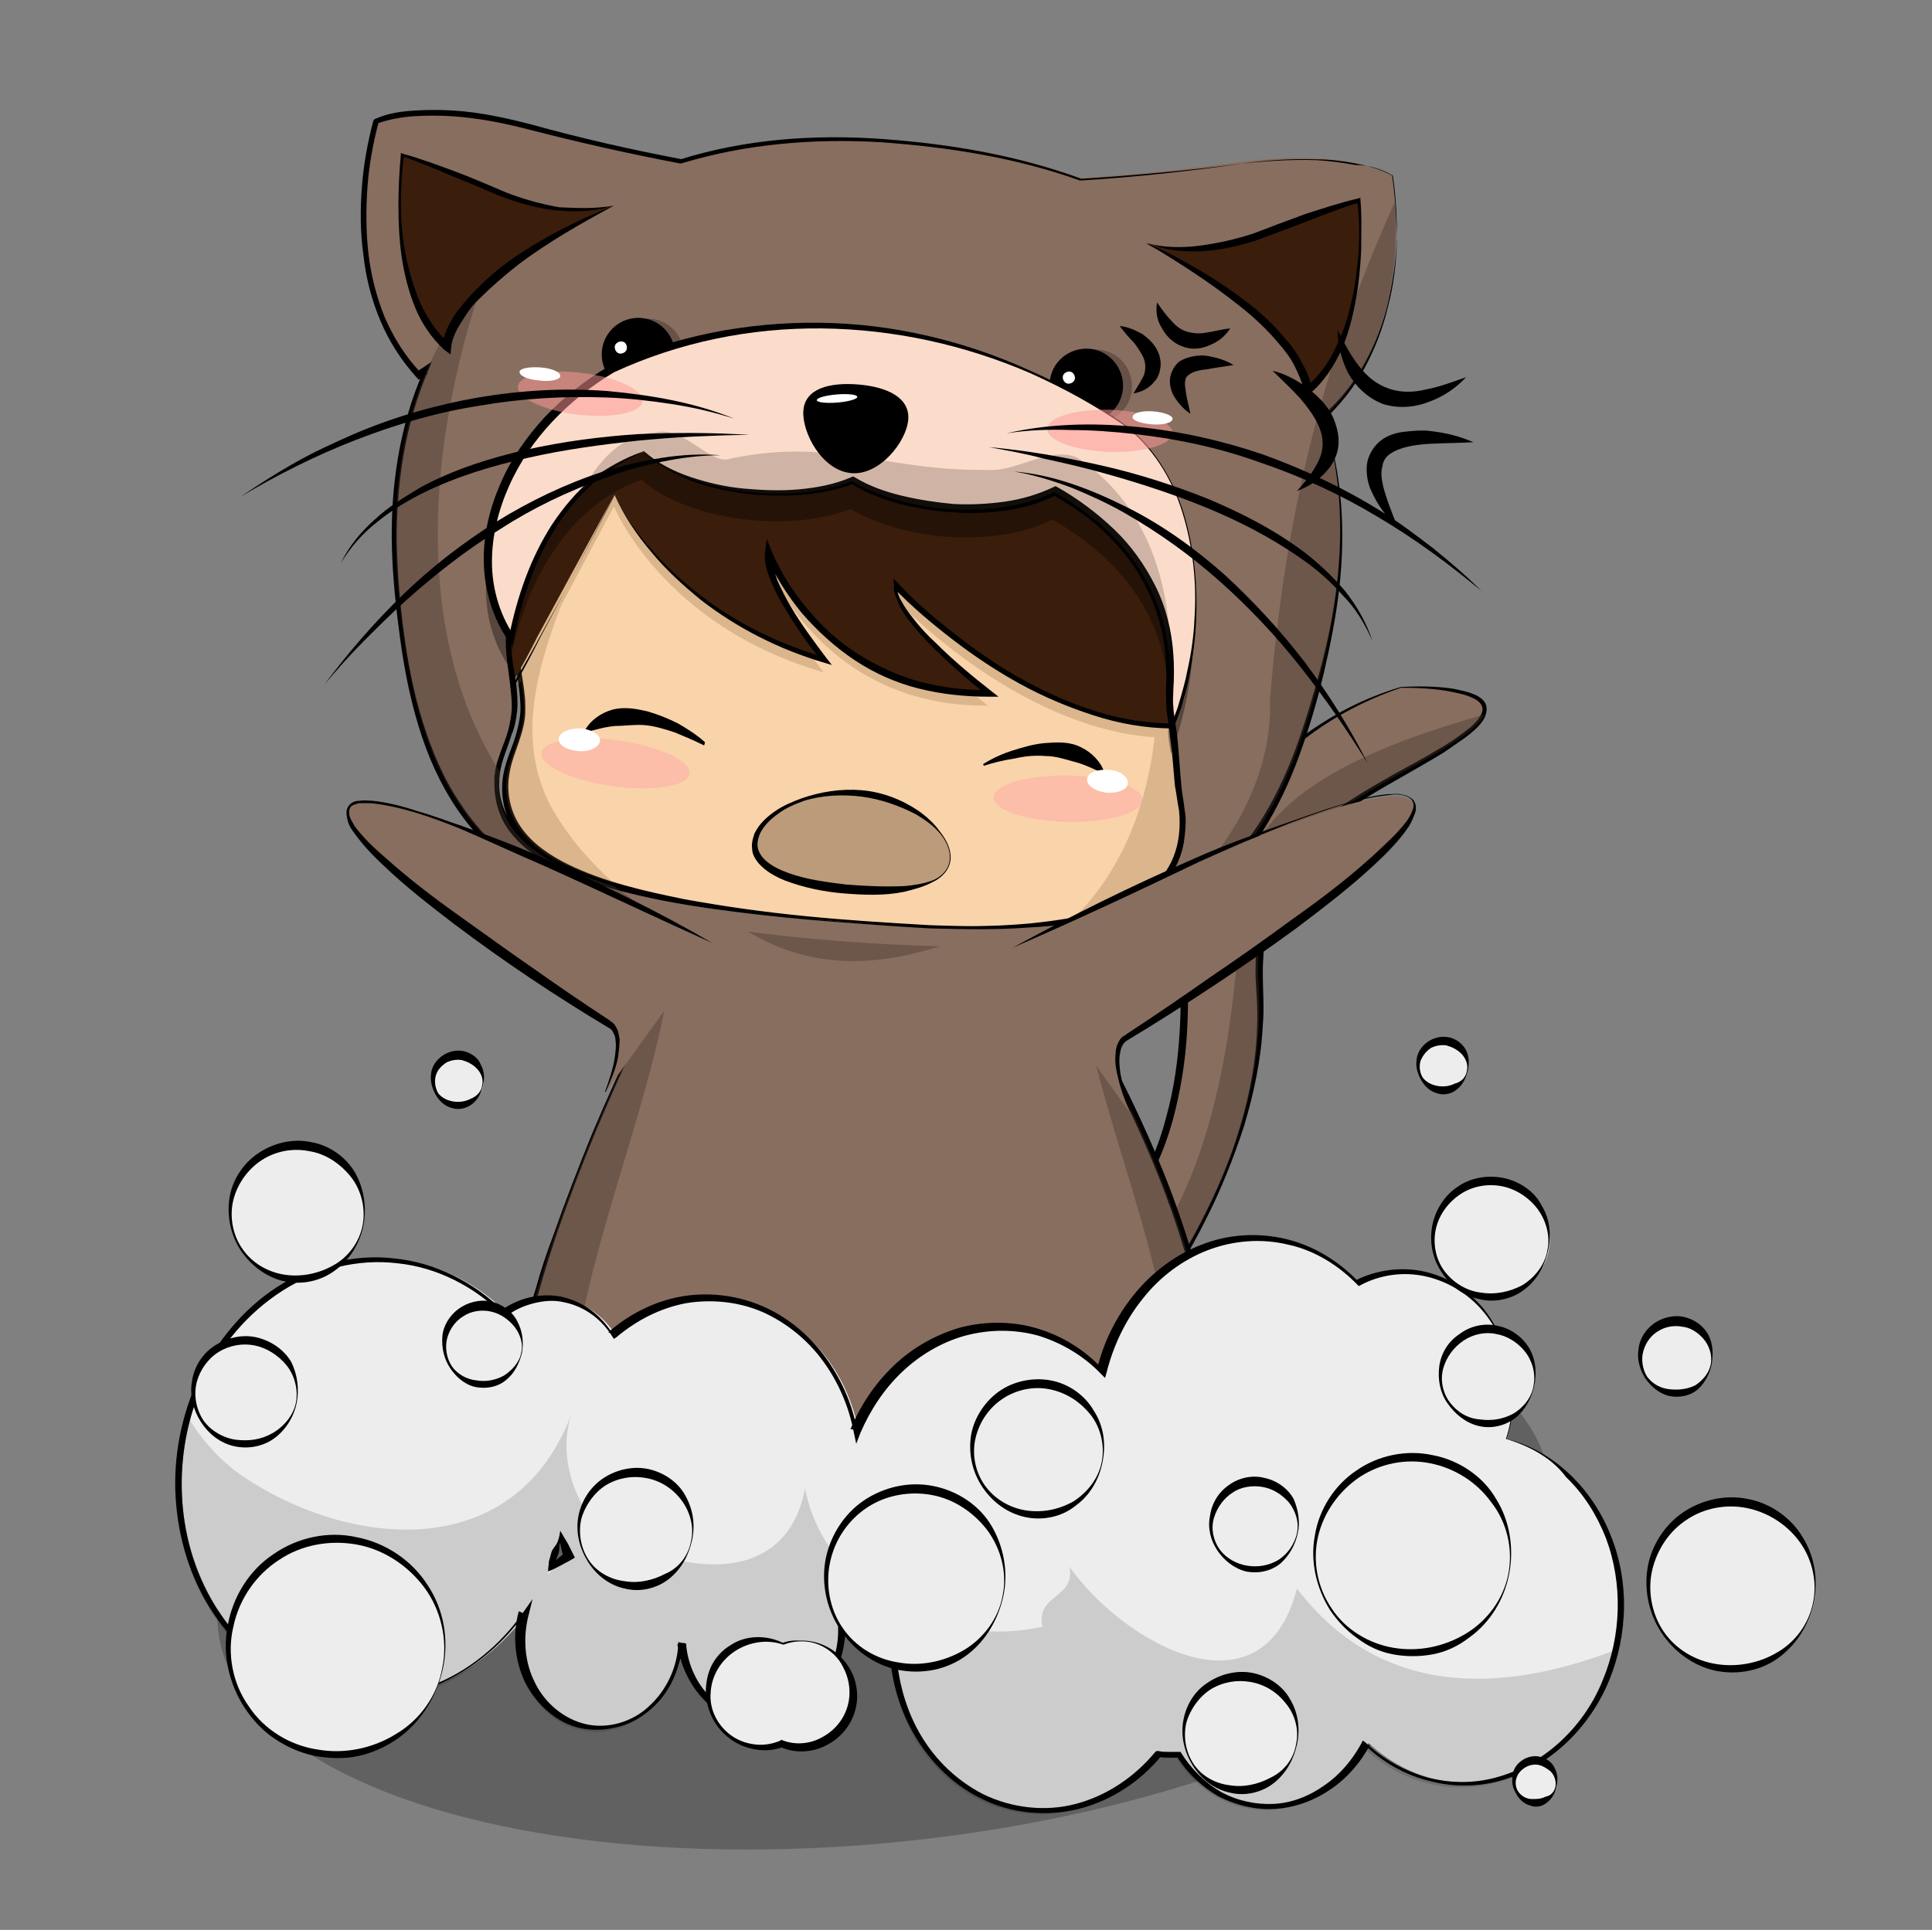 <?xml version="1.0" encoding="utf-8"?>
<!-- Generator: Adobe Illustrator 15.1.0, SVG Export Plug-In . SVG Version: 6.00 Build 0)  -->
<!DOCTYPE svg PUBLIC "-//W3C//DTD SVG 1.1//EN" "http://www.w3.org/Graphics/SVG/1.1/DTD/svg11.dtd">
<svg version="1.1" id="Cat" xmlns="http://www.w3.org/2000/svg" xmlns:xlink="http://www.w3.org/1999/xlink" x="0px" y="0px"
	 width="237.6px" height="237.4px" viewBox="0 0 237.6 237.4" style="enable-background:new 0 0 237.6 237.4;" xml:space="preserve"
	>
<rect x="0" y="0" width="237.6" height="237.4" fill="#808080" stroke="none"/>
<style type="text/css">
<![CDATA[
	.st0{opacity:0.24;fill:#44362E;}
	.st1{opacity:0.4;fill:#44362E;}
	.st2{opacity:0.14;}
	.st3{opacity:0.24;}
	.st4{opacity:0.25;}
	.st5{opacity:0.36;}
	.st6{fill:#886E5F;}
	.st7{fill:#EDEDED;}
	.st8{fill:#BC9B7A;}
	.st9{fill:#F9D3AA;}
	.st10{fill:#FBDCCA;}
	.st11{opacity:0.52;fill:#FF9999;}
	.st12{fill:#FFFFFF;}
	.st13{opacity:0.47;fill:#FFA6A6;}
	.st14{fill:#3A1D0B;}
	.st15{opacity:0.25;fill:#825E37;}
]]>
</style>
<g>
	
		<ellipse transform="matrix(0.994 -0.11 0.11 0.994 -20.468 13.183)" class="st3" cx="108.8" cy="191.4" rx="82.4" ry="35.1"/>
	<g>
		<path class="st6" d="M172.3,84.5c0,0,17.3-0.6,7.1,6.3c-10.2,7-25.9,10.4-24.6,30.7c1.3,20.4-13.6,39.3-13.6,39.3l-10.6-5.8
			c0,0,17.4-6.2,14.6-39.7C145.4,115.4,148.2,92.4,172.3,84.5z"/>
		<g>
			<path d="M172.3,84.5c2.1-0.1,4.2-0.1,6.3,0.2c1,0.2,2.1,0.4,3.1,0.9c0.5,0.3,1,0.7,1.1,1.3c0.1,0.6-0.1,1.2-0.4,1.7
				c-0.6,0.9-1.5,1.6-2.3,2.2c-0.9,0.6-1.7,1.2-2.6,1.8c-1.8,1.1-3.6,2.1-5.5,3.2c-3.7,2.1-7.3,4.2-10.2,7.1
				c-1.5,1.5-2.8,3.1-3.8,4.9c-1,1.8-1.7,3.8-2.1,5.8c-0.4,2-0.6,4.1-0.6,6.2c0,2.1,0.2,4.2,0,6.3c-0.2,4.2-1.1,8.4-2.3,12.4
				c-1.3,4-2.9,8-4.8,11.7c-1.9,3.8-4.1,7.4-6.6,10.8l-0.1,0.2l-0.2-0.1l-10.6-5.7l-0.7-0.4l0.8-0.3c1.6-0.7,3.2-1.8,4.5-3
				c1.3-1.2,2.6-2.6,3.6-4.2c2.1-3,3.6-6.5,4.5-10c1-3.6,1.5-7.2,1.7-11c0.2-3.7,0.1-7.4-0.2-11.1l0-0.1l0,0
				c0.6-3.6,1.8-7.1,3.4-10.3c1.6-3.3,3.6-6.3,6-9c2.4-2.7,5.2-5.1,8.2-7C165.6,87,168.9,85.5,172.3,84.5L172.3,84.5L172.3,84.5z
				 M172.3,84.6c-6.8,2.3-13,6.3-17.6,11.8c-2.3,2.7-4.2,5.7-5.7,9c-1.5,3.2-2.6,6.7-3.2,10.1l0-0.1c0.3,3.7,0.4,7.5,0.2,11.3
				c-0.2,3.8-0.8,7.5-1.8,11.2c-1,3.6-2.6,7.2-4.8,10.3c-2.2,3.1-5,5.8-8.6,7.4l0.1-0.7l10.5,5.9l-0.4,0.1c2.5-3.3,4.8-6.9,6.7-10.6
				c1.9-3.7,3.6-7.6,4.8-11.7c1.2-4,2-8.2,2.1-12.4c0.1-2.1-0.1-4.2-0.2-6.3c0-2.1,0.1-4.3,0.5-6.4c0.8-4.2,3-8.2,6.1-11.1
				c3.1-3,6.8-5.1,10.5-7.2c1.8-1,3.7-2,5.5-3.1c0.9-0.5,1.8-1.1,2.6-1.7c0.8-0.6,1.7-1.2,2.3-2.1c0.3-0.4,0.5-0.9,0.4-1.3
				c-0.1-0.4-0.5-0.8-0.9-1c-0.9-0.5-1.9-0.7-2.9-0.9C176.6,84.7,174.4,84.6,172.3,84.6z"/>
		</g>
	</g>
	<path class="st1" d="M152.6,110.8c0.3-13.1,16.7-19.1,29.9-22.9c-0.3,0.8-1.3,1.8-3.1,3c-10.2,7-25.9,10.4-24.6,30.7
		c1.3,20.4-13.6,39.3-13.6,39.3l-3.8-2.1C148.9,147.6,151.8,127.8,152.6,110.8z"/>
	<g>
		<path class="st9" d="M145,94.2c-0.5-6.3-0.9-5.9-0.7-8.8c1.1-19-16.2-29.3-38.5-31.2c-22.3-1.8-38.5,1.3-42.1,23.4
			c-0.6,3.5,0.9,7.2,0.6,10.4c-0.3,3.2-1.9,5.3-2.1,7.9c-0.7,8.9,8.7,15,41.1,17.6c32.4,2.7,41.7-1.9,42.4-10.8
			C146,99.4,145.5,100.4,145,94.2z"/>
		<g>
			<path d="M144.9,94.2c-0.1-1.3-0.2-2.5-0.4-3.8c-0.1-1.3-0.4-2.5-0.4-3.8c0-1.3,0.1-2.5,0.1-3.8c0-1.3-0.2-2.5-0.4-3.7
				c-0.9-5-3.5-9.5-7.1-12.9c-3.6-3.4-8.1-5.9-12.8-7.7c-4.7-1.7-9.6-2.9-14.6-3.5c-5-0.6-10-1-15.1-0.9c-5,0.1-10.1,0.6-14.8,2.4
				c-2.3,0.9-4.6,2.1-6.5,3.6c-2,1.6-3.6,3.5-4.9,5.6c-1.3,2.1-2.3,4.5-3,6.9c-0.3,1.2-0.6,2.4-0.9,3.7c-0.1,0.6-0.2,1.2-0.3,1.8
				c-0.1,0.6-0.1,1.2,0,1.8c0.1,2.5,0.9,4.9,0.8,7.6c0,1.3-0.4,2.6-0.8,3.8c-0.4,1.2-0.9,2.4-1.1,3.6c-0.5,2.4,0,4.9,1.4,6.9
				c1.4,2,3.5,3.4,5.7,4.5c4.5,2.2,9.4,3.3,14.3,4.3c4.9,0.9,9.9,1.6,15,2.1c5,0.5,10,0.8,15.1,1.1c5,0.2,10.1,0.2,15.1-0.2
				c2.5-0.2,5-0.6,7.4-1.3c2.4-0.7,4.7-1.8,6.5-3.6c0.9-0.9,1.5-2,1.9-3.2c0.4-1.2,0.6-2.4,0.6-3.7c0.1-1.3-0.2-2.5-0.4-3.7
				C145.1,96.7,145,95.4,144.9,94.2z M145,94.2c0.1,1.3,0.2,2.5,0.4,3.8c0.2,1.2,0.5,2.5,0.4,3.8c0,1.3-0.2,2.5-0.6,3.8
				c-0.4,1.2-1.1,2.3-1.9,3.3c-1.7,1.9-4.1,3-6.5,3.8c-2.4,0.8-4.9,1.2-7.5,1.6c-5,0.6-10.1,0.6-15.2,0.5c-5.1-0.1-10.1-0.5-15.1-1
				c-5-0.5-10.1-1.1-15-2.1c-5-1-10-2.2-14.6-4.5c-2.3-1.2-4.5-2.6-6-4.8c-1.5-2.2-2-5-1.4-7.6c0.3-1.3,0.8-2.5,1.2-3.6
				c0.4-1.2,0.7-2.4,0.8-3.6c0.1-2.5-0.6-4.9-0.7-7.5c0-0.6,0-1.3,0.1-1.9c0.1-0.6,0.2-1.3,0.3-1.9c0.3-1.2,0.6-2.5,0.9-3.7
				c0.7-2.4,1.7-4.8,3.1-7c1.3-2.2,3-4.1,5-5.7c2-1.6,4.2-2.8,6.6-3.7c4.8-1.8,9.9-2.4,14.9-2.6c5.1-0.1,10.1,0.1,15.2,0.7
				c5,0.6,10,1.7,14.8,3.5c4.7,1.8,9.3,4.4,12.9,8c3.6,3.6,6.2,8.3,7,13.3c0.2,1.3,0.3,2.5,0.3,3.8c0,1.3-0.1,2.5-0.1,3.8
				c0,1.3,0.3,2.5,0.4,3.8C144.8,91.7,145,92.9,145,94.2z"/>
		</g>
	</g>
	<path class="st15" d="M144.6,90c2.8-5.4,15.4-32.2-1.9-42.2c-19.3-11.1-75-15.3-80.5,19.1c0,0-6.8,14.6-1.8,21.3
		c0.6,0.8,2.3-1.9,3.7-4.4c0.2,1.4,0.4,2.8,0.3,4.1c-0.3,3.2-1.9,5.3-2.1,7.9c-0.5,5.5,3.1,10,13.6,13.2c-3.3-2.9-6.1-6.1-8.2-9.9
		c-4-7.7-2-16,1.3-24.6l6.5-12.2c0,0,6,14.7,25.8,20.4c0,0-7.5-9.3-6.9-13.3c0,0,6.6,17.6,27.1,17.4c0,0-11.9-9.1-11.7-13.4
		c0,0,14.9,16.1,32.2,17.3c-1,8.8-4.3,16.9-10.3,22.6c9.9-1.6,13.5-5.3,13.9-10.7c0.3-3.3-0.3-2.3-0.7-8.6
		C144.8,92.2,144.7,90.9,144.6,90z"/>
	<g>
		<path class="st14" d="M75.6,60.8c0,0,6,14.7,25.8,20.4c0,0-7.5-9.3-6.9-13.3c0,0,6.6,17.6,27.1,17.4c0,0-11.9-9.1-11.7-13.4
			c0,0,16.1,17.4,34.2,17.4c0,0,17.9-32-1.4-43.2c-19.3-11.1-75-15.3-80.5,19.1c0,0-6.8,14.6-1.8,21.3c1,1.4,5.7-8.2,5.7-8.2
			L75.6,60.8z"/>
		<g>
			<path d="M75.6,60.8c1.2,2.6,2.8,4.9,4.7,7c1.8,2.1,3.9,4,6.2,5.7c4.5,3.4,9.6,5.8,15,7.4l-0.4,0.5c-1.6-2-3.1-4.1-4.4-6.3
				c-0.7-1.1-1.3-2.2-1.8-3.4c-0.5-1.2-1-2.5-0.8-3.9l0.2-1.5l0.6,1.5c1.1,2.6,2.6,5,4.4,7.1c1.8,2.2,3.9,4.1,6.3,5.6
				c2.4,1.5,5,2.7,7.7,3.4c2.7,0.7,5.5,1,8.4,1l-0.2,0.7c-2.4-1.9-4.7-3.9-6.8-6c-1.1-1.1-2.1-2.2-3-3.4c-0.5-0.6-0.9-1.3-1.2-2
				c-0.3-0.7-0.7-1.5-0.6-2.3l0-0.7l0.5,0.5c2.2,2.4,4.7,4.5,7.3,6.5c2.6,2,5.3,3.9,8.1,5.4c2.9,1.6,5.8,2.9,9,3.9
				c3.1,1,6.4,1.5,9.6,1.5l-0.2,0.1c2.7-5.2,4.9-10.8,6.3-16.5c0.7-2.9,1.1-5.8,1.2-8.7c0.1-2.9-0.3-5.9-1.3-8.6
				c-1-2.7-2.7-5.2-4.9-7c-2.2-1.9-4.9-3.1-7.6-4.2c-5.5-2.2-11.2-3.5-17-4.4c-5.8-0.9-11.7-1.2-17.6-1c-5.9,0.3-11.7,1.1-17.3,2.8
				c-5.6,1.7-10.9,4.4-15.1,8.5c-2.1,2-3.8,4.4-5.1,7c-1.3,2.6-2.2,5.4-2.7,8.3l0,0.1l0,0.1c-1.7,3.9-3.1,8.2-3.6,12.5
				c-0.2,2.1-0.2,4.3,0.5,6.4c0.2,0.5,0.4,1,0.6,1.4c0.1,0.2,0.3,0.5,0.4,0.7c0.1,0.1,0,0.1,0.1,0.1c0,0,0.1,0,0.2-0.1
				c0.8-0.6,1.4-1.6,1.9-2.5c1.1-1.9,2.2-3.8,3.2-5.7l3.2-5.8L75.6,60.8L75.6,60.8z M75.6,60.9l-6,11.6l-3.1,5.8c-1,2-2,3.9-3.1,5.8
				c-0.6,0.9-1.1,1.9-2.1,2.7c-0.1,0.1-0.3,0.2-0.5,0.2c-0.1,0-0.3,0-0.4-0.1c-0.1,0-0.1-0.1-0.1-0.1l-0.1-0.1l0,0
				c-0.2-0.2-0.3-0.5-0.5-0.7c-0.3-0.5-0.5-1-0.7-1.5c-0.7-2.1-0.8-4.4-0.6-6.6c0.4-4.4,1.8-8.7,3.5-12.7l0,0.1
				c0.9-5.9,3.6-11.6,8-15.9c4.3-4.2,9.8-7,15.5-8.8c5.7-1.8,11.7-2.6,17.6-2.8c6-0.2,11.9,0.2,17.8,1.1c5.9,0.9,11.7,2.3,17.2,4.6
				c1.4,0.6,2.7,1.2,4.1,1.9c1.3,0.7,2.6,1.5,3.7,2.5c2.3,2,4.1,4.5,5,7.4c1,2.8,1.3,5.9,1.2,8.8c-0.1,3-0.6,5.9-1.3,8.8
				c-1.4,5.8-3.6,11.3-6.4,16.6l0,0.1l-0.1,0c-3.3,0-6.6-0.6-9.7-1.6c-3.1-1-6.2-2.3-9.1-3.9c-2.9-1.6-5.6-3.4-8.2-5.4
				c-2.6-2-5.1-4.1-7.4-6.5l0.5-0.2c0,0.7,0.2,1.4,0.6,2c0.3,0.6,0.8,1.3,1.2,1.8c0.9,1.2,1.9,2.3,3,3.3c2.1,2.1,4.5,4.1,6.8,5.9
				l0.9,0.7l-1.2,0c-2.9,0-5.8-0.3-8.6-1c-2.8-0.7-5.5-1.9-7.9-3.5c-2.4-1.6-4.6-3.6-6.5-5.8c-1.8-2.2-3.4-4.7-4.5-7.4l0.8-0.1
				c-0.1,1.1,0.3,2.3,0.7,3.5c0.5,1.1,1.1,2.3,1.7,3.3c1.3,2.2,2.8,4.2,4.3,6.2l0.7,0.9l-1-0.3c-5.4-1.6-10.6-4.2-15.1-7.7
				c-2.2-1.8-4.3-3.7-6.1-5.9C78.3,65.8,76.7,63.4,75.6,60.9z"/>
		</g>
	</g>
	<g>
		<path class="st6" d="M171.2,21.6c0,0-5.3-3.5-19.3-1.6c-7.2,1-14.1,1.6-19,1.9c-5.4-2-13-3.9-23-4.7c-11.6-0.9-20.2,0.7-26.1,2.5
			c-4.8-0.9-11.3-2.3-18.1-4.1c-13.7-3.7-19.4-0.8-19.4-0.8s-6,19.1,5.2,31.3l0.9-0.6c-3.8,8.7-4.4,18.3-3.6,27.3
			c2.3,24.5,9.6,36.9,35.8,42.2c0,0,0,0,0,0c0,0-12.6,22.5-18.8,44.4c-6.2,21.9,9.8,25.1,34.4,27.6c24.6,2.5,53.3-0.3,47.8-25.1
			c-4.6-20.6-16-39.1-19.7-44.8c21.2-2.9,29.2-14.2,34.4-35.4c2.4-10,3.3-20.3,0-30.3C174.6,40.7,171.2,21.6,171.2,21.6z
			 M102.7,113.3c-32.5-2.7-42.1-8.8-41.3-17.7c0.2-2.7,1.8-4.8,2.1-8c0.3-3.2-1.2-7-0.6-10.5c2-12.1,7.8-18.6,16.3-21.6
			c2.7,2.5,7.8,4.5,13.8,5c4.6,0.4,8.8-0.2,11.9-1.4c2.9,1.7,6.9,3,11.5,3.4c5.3,0.4,10.1-0.4,13.3-2.1c9.3,5.3,15,13.4,14.3,24.6
			c-0.2,2.9,0.2,2.5,0.7,8.8c0.5,6.3,1,5.3,0.7,8.6C144.7,111.4,135.3,116,102.7,113.3z"/>
		<g>
			<path d="M171.2,21.6c-1.4-0.8-3-1.2-4.5-1.5c-1.6-0.3-3.2-0.5-4.8-0.5c-3.2-0.1-6.5,0.1-9.6,0.6c-6.4,0.9-12.9,1.6-19.3,2l-0.1,0
				l-0.1,0c-7.8-2.8-16.1-4.1-24.4-4.7c-8.3-0.5-16.7,0.2-24.6,2.6l-0.1,0l-0.1,0c-6.3-1.2-12.5-2.6-18.7-4.2
				c-3.1-0.8-6.2-1.4-9.3-1.6c-1.6-0.1-3.1-0.1-4.7,0c-1.5,0.1-3.2,0.4-4.5,0.9l0.2-0.3c-0.7,2.6-1.2,5.3-1.4,8
				c-0.2,2.7-0.2,5.5,0.1,8.2c0.3,2.7,1,5.4,2,7.9c1.1,2.5,2.5,4.8,4.4,6.8l-0.4-0.1l0.9-0.6l0.9-0.6l-0.4,1
				c-2.9,6.7-4,14.2-3.9,21.5c0.1,3.7,0.4,7.4,0.9,11c0.5,3.7,1.2,7.3,2.3,10.8c1.1,3.5,2.5,6.9,4.6,10c2,3.1,4.6,5.7,7.7,7.9
				c3,2.1,6.4,3.8,9.8,5c3.5,1.3,7.1,2.2,10.7,2.9l-0.1,0.3c0,0,0.1,0,0.1,0l0.1-0.1c-4.3,7.9-8.1,16-11.6,24.3
				c-1.7,4.1-3.3,8.3-4.8,12.6c-0.7,2.1-1.4,4.3-2,6.4c-0.6,2.1-1.2,4.3-1.4,6.5c-0.3,2.2-0.3,4.4,0.2,6.6c0.5,2.1,1.5,4.2,2.9,5.8
				c1.5,1.6,3.3,2.9,5.3,3.8c2,1,4.1,1.7,6.3,2.3c4.3,1.2,8.8,1.8,13.2,2.4c4.5,0.5,8.9,1,13.4,1.3c4.5,0.3,9,0.3,13.4,0.1
				c4.5-0.3,8.9-0.8,13.2-2.1c4.2-1.2,8.4-3.1,11.4-6.4c1.5-1.6,2.6-3.5,3.3-5.6c0.7-2.1,0.9-4.3,0.7-6.5c-0.1-2.2-0.6-4.4-1.1-6.5
				c-0.5-2.2-1.1-4.3-1.8-6.5c-1.3-4.3-2.9-8.5-4.7-12.6c-3.6-8.2-7.8-16.1-12.7-23.6l-0.4-0.7l0.8-0.1l0,0
				c6.9-0.9,13.8-2.9,19.2-7.2c2.7-2.1,5.1-4.7,7-7.6c1.9-2.9,3.4-6.1,4.6-9.3c1.2-3.3,2.2-6.6,3.1-10c0.9-3.4,1.6-6.8,2-10.3
				c0.8-6.9,0.5-14-1.7-20.7l0-0.1l0.1-0.1c2-1.8,3.7-3.9,5-6.3c1.3-2.3,2.3-4.9,2.9-7.5c0.6-2.6,1-5.3,1.1-8
				C171.7,26.9,171.6,24.2,171.2,21.6z M171.3,21.6c0.4,2.7,0.5,5.4,0.5,8.1c-0.1,2.7-0.4,5.4-1.1,8c-0.6,2.6-1.6,5.2-2.9,7.6
				c-1.3,2.4-3,4.5-5,6.4l0-0.2c2.3,6.7,2.7,13.9,1.9,20.9c-0.4,3.5-1.1,7-1.9,10.4c-0.8,3.4-1.8,6.8-3,10.1
				c-1.2,3.3-2.7,6.5-4.6,9.5c-1.9,3-4.3,5.7-7.1,7.9c-2.8,2.2-6,3.9-9.3,5.1c-3.3,1.2-6.8,2-10.3,2.5l0,0l0.4-0.8
				c4.9,7.6,9.2,15.5,12.8,23.8c1.8,4.1,3.4,8.4,4.7,12.7c0.7,2.2,1.3,4.3,1.8,6.5c0.5,2.2,1,4.4,1.1,6.7c0.1,2.3-0.1,4.6-0.8,6.8
				c-0.7,2.2-1.9,4.3-3.5,6c-3.2,3.4-7.5,5.4-11.8,6.6c-4.4,1.2-8.9,1.8-13.4,2.1c-4.5,0.3-9,0.2-13.5-0.1c-4.5-0.3-9-0.8-13.4-1.3
				c-4.5-0.6-8.9-1.3-13.3-2.5c-2.2-0.6-4.3-1.3-6.4-2.4c-2-1-4-2.3-5.5-4c-1.5-1.7-2.6-3.9-3.1-6.1c-0.5-2.3-0.4-4.6-0.2-6.8
				c0.3-2.3,0.8-4.5,1.5-6.6c0.6-2.2,1.3-4.3,2.1-6.4c1.5-4.3,3.1-8.4,4.8-12.6c3.5-8.3,7.4-16.4,11.7-24.3l0-0.1l0.1,0
				c0,0,0.1,0,0.1,0l0.8,0.5l-0.9-0.2c-7.2-1.5-14.5-3.8-20.6-8c-3-2.1-5.7-4.8-7.8-7.9c-2.1-3.1-3.6-6.5-4.7-10.1
				c-1.1-3.6-1.8-7.2-2.3-10.9c-0.5-3.7-0.9-7.4-1-11.1c-0.2-7.4,0.9-15,3.9-21.8l0.5,0.4l-0.9,0.6l-0.2,0.1l-0.2-0.2
				c-1.9-2.1-3.4-4.4-4.5-7c-1.1-2.6-1.8-5.3-2.1-8.1c-0.4-2.8-0.4-5.6-0.2-8.3c0.2-2.8,0.7-5.5,1.4-8.2l0.1-0.2l0.2-0.1
				c1.6-0.7,3.2-0.9,4.8-1c1.6-0.1,3.2-0.1,4.8,0c3.2,0.2,6.4,0.9,9.5,1.7c6.1,1.7,12.3,3.1,18.6,4.3l-0.2,0
				c8-2.5,16.5-3.1,24.8-2.5c8.3,0.6,16.6,2,24.5,4.9l-0.1,0c6.4-0.4,12.9-1,19.3-1.8c3.2-0.4,6.5-0.6,9.7-0.5
				c1.6,0.1,3.2,0.3,4.8,0.6C168.2,20.3,169.8,20.7,171.3,21.6L171.3,21.6L171.3,21.6z"/>
			<path d="M102.7,113.4c-4-0.3-8-0.7-12-1.2c-4-0.5-8-1.1-11.9-2c-3.9-0.9-7.8-2-11.4-4c-1.8-1-3.5-2.3-4.7-3.9
				c-1.3-1.7-1.9-3.8-1.9-5.9c0-0.3,0-0.5,0-0.8c0-0.3,0.1-0.5,0.1-0.8c0.1-0.5,0.2-1,0.4-1.5c0.3-1,0.7-1.9,1-2.8
				c0.3-0.9,0.5-1.9,0.6-2.8c0.1-1,0-1.9-0.1-2.9c-0.2-2-0.6-4-0.6-6c0-0.5,0.1-1,0.2-1.6c0.1-0.5,0.2-1,0.3-1.5
				c0.2-1,0.5-2,0.7-2.9c1.1-3.9,2.9-7.6,5.6-10.7c2.7-3.1,6.2-5.3,10-6.6l0.1,0l0.1,0.1c1.6,1.5,3.7,2.5,5.8,3.3
				c2.1,0.8,4.3,1.2,6.5,1.5c2.2,0.3,4.5,0.3,6.7,0.1c2.2-0.2,4.4-0.6,6.5-1.5l0.1-0.1l0.1,0.1c1.8,1.1,3.8,1.8,5.9,2.3
				c2.1,0.5,4.2,0.8,6.3,0.9c2.1,0.1,4.2,0,6.3-0.3c2.1-0.3,4.1-0.9,6-1.8l0.2-0.1l0.2,0.1c3.5,2,6.8,4.5,9.3,7.7
				c2.6,3.2,4.3,7,5,11c0.3,2,0.4,4.1,0.3,6.1c-0.1,1-0.1,1.9,0,2.9c0.1,1,0.3,2,0.4,3c0.2,2,0.3,4,0.5,6c0.1,1,0.3,1.9,0.4,2.9
				c0.2,1,0.1,2.1,0,3.1c-0.2,2.1-1,4.1-2.4,5.7c-1.4,1.6-3.2,2.7-5.1,3.4c-3.8,1.5-7.8,2-11.8,2.2c-4,0.3-8,0.2-12,0.1
				C110.6,114,106.7,113.7,102.7,113.4z M102.7,113.3c7.9,0.6,15.9,1,23.9,0.3c3.9-0.4,7.9-1,11.6-2.5c1.8-0.8,3.5-1.8,4.7-3.3
				c1.2-1.4,1.9-3.3,2.1-5.2c0.1-1,0.1-1.9,0-2.9c-0.2-1-0.3-2-0.5-3c-0.2-2-0.3-4-0.6-6c-0.1-1-0.2-2-0.4-3c-0.1-1-0.1-2.1-0.1-3.1
				c0.1-2,0-3.9-0.3-5.8c-0.6-3.8-2.3-7.5-4.7-10.6c-2.4-3.1-5.6-5.6-9-7.5l0.4,0c-2,1-4.1,1.6-6.3,1.9c-2.2,0.3-4.3,0.4-6.5,0.2
				c-2.2-0.1-4.3-0.5-6.4-1.1c-2.1-0.6-4.1-1.4-6-2.5l0.2,0c-2.1,0.8-4.4,1.2-6.7,1.4c-2.3,0.2-4.5,0.1-6.8-0.2
				c-2.2-0.3-4.5-0.8-6.6-1.6c-2.1-0.8-4.2-1.8-5.9-3.4l0.2,0c-3.7,1.3-7.2,3.5-9.8,6.6c-2.6,3-4.3,6.7-5.3,10.6
				c-0.2,1-0.5,1.9-0.7,2.9c-0.1,0.5-0.2,1-0.3,1.5c-0.1,0.5-0.1,1-0.1,1.4c0,2,0.4,3.9,0.7,5.9c0.1,1,0.2,2,0.1,3.1
				c-0.1,1-0.3,2.1-0.7,3c-0.6,2-1.5,3.7-1.5,5.7c-0.1,1.9,0.5,3.8,1.7,5.4c1.1,1.6,2.7,2.8,4.4,3.8c3.4,2,7.3,3.2,11.1,4.2
				C86.7,111.6,94.7,112.6,102.7,113.3z"/>
		</g>
	</g>
	<path class="st1" d="M171.6,24.7c-9,19.9-13.6,38.9-15.4,61.2c0.3,11-6.2,20.5-15.1,27.8c12-5.3,17.6-15.7,21.6-32
		c2.4-10,3.3-20.3,0-30.3C171.7,43.3,172,30.6,171.6,24.7z"/>
	<path class="st1" d="M75.5,109c-11-3.2-14.6-7.7-14.1-13.4c0-0.2,0.1-0.4,0.1-0.6c-10.9-17.1-8.8-40.6-2.2-60.2
		c-9.8,11.1-11.5,25.1-10.3,37.9c2.2,23.4,9,35.9,32.7,41.5C80.2,112.4,77.9,110.7,75.5,109z"/>
	<path class="st1" d="M143.4,180.2c4.5-4,6.6-9.9,4.7-18.3c-3.2-14.2-9.6-27.4-14.5-36.1C137.2,143.8,146.9,162.3,143.4,180.2z"/>
	<path class="st1" d="M115.6,116.4c-3.9-0.1-8.2-0.3-13.1-0.7c-3.8-0.3-7.3-0.7-10.5-1.1C99.8,119.3,107.7,118.9,115.6,116.4z"/>
	<path class="st1" d="M82.5,119.1c-3.9,7.5-12,24-16.6,40.2c-3,10.5-0.9,16.7,4.8,20.6C67.7,162.1,80.4,137.8,82.5,119.1z"/>
	<g>
		<path class="st4" d="M139.2,47.9c-0.2,2.5-2.4,4.3-4.9,4.1c-2.5-0.2-4.3-2.4-4.1-4.9c0.2-2.5,2.4-4.3,4.9-4.1
			C137.6,43.2,139.4,45.4,139.2,47.9z"/>
		<path d="M138.1,47.8c-0.2,2.5-2.4,4.3-4.9,4.1c-2.5-0.2-4.3-2.4-4.1-4.9c0.2-2.5,2.4-4.3,4.9-4.1
			C136.4,43.1,138.3,45.3,138.1,47.8z"/>
		<path class="st12" d="M132.2,46.5c0,0.4-0.4,0.7-0.8,0.7c-0.4,0-0.7-0.4-0.7-0.8c0-0.4,0.4-0.7,0.8-0.7
			C131.9,45.7,132.2,46.1,132.2,46.5z"/>
	</g>
	<g>
		<path class="st4" d="M84.1,44.1c-0.2,2.5-2.4,4.3-4.9,4.1c-2.5-0.2-4.3-2.4-4.1-4.9c0.2-2.5,2.4-4.3,4.9-4.1
			C82.5,39.4,84.3,41.6,84.1,44.1z"/>
		<circle cx="78.5" cy="43.6" r="4.5"/>
		<path class="st12" d="M77.1,42.8c0,0.4-0.4,0.7-0.8,0.7c-0.4,0-0.7-0.4-0.7-0.8c0-0.4,0.4-0.7,0.8-0.7
			C76.8,42,77.1,42.3,77.1,42.8z"/>
	</g>
	<path class="st5" d="M78.9,59c2.7,2.5,7.8,4.5,13.8,5c4.6,0.4,8.8-0.2,11.9-1.4c2.9,1.7,6.9,3,11.5,3.4c5.3,0.4,10.1-0.4,13.3-2.1
		c9.3,5.3,15,13.4,14.3,24.6c-0.1,1.9,0,2.4,0.3,4.2c0.1-0.2,0.2-0.3,0.2-0.5c4.7-13,3.4-30.1-7-37c-18.4-12.4-42.1-15.6-62.3-6.3
		C61.2,57.1,56,72.2,62.6,82C64.7,70.5,70.6,61.9,78.9,59z"/>
	<g>
		<path class="st10" d="M79.2,55.6c2.7,2.5,7.8,4.5,13.8,5c4.6,0.4,8.8-0.2,11.9-1.4c2.9,1.7,6.9,3,11.5,3.4
			c5.3,0.4,10.1-0.4,13.3-2.1c9.3,5.3,15,13.4,14.3,24.6c-0.1,1.9,0,2.4,0.3,4.2c0.1-0.2,0.2-0.3,0.2-0.5c4.7-13,3.4-30.1-7-37
			c-18.4-12.4-42.1-15.6-62.3-6.3c-13.7,8.2-18.9,23.3-12.3,33.1C65,67.1,70.9,58.5,79.2,55.6z"/>
		<g>
			<path d="M79.2,55.5c1.7,1.5,3.7,2.5,5.8,3.2c2.1,0.7,4.3,1.2,6.5,1.4c2.2,0.2,4.5,0.3,6.7,0.1c2.2-0.2,4.4-0.6,6.5-1.5l0.2-0.1
				l0.2,0.1c1.8,1.1,3.8,1.8,5.9,2.3c2.1,0.5,4.2,0.8,6.3,1c2.1,0.1,4.2,0,6.3-0.3c2.1-0.3,4.1-0.9,6-1.8l0.2-0.1l0.2,0.1
				c2.5,1.4,4.9,3.2,7,5.2c2.1,2,3.8,4.4,5.1,7c1.3,2.6,2,5.5,2.2,8.4c0.1,1.4,0.1,2.9,0,4.3c0,0.7-0.1,1.4,0,2.1
				c0,0.7,0.2,1.4,0.2,2.1l-0.4-0.1c0.2-0.3,0.3-0.4,0.3-0.7l0.3-0.8c0.2-0.5,0.3-1,0.5-1.6c0.3-1.1,0.6-2.1,0.8-3.2
				c0.5-2.2,0.8-4.3,0.9-6.5c0.3-4.4-0.2-8.9-1.5-13.1c-1.3-4.2-3.7-8.1-7.2-10.7c-3.6-2.5-7.5-4.6-11.5-6.4
				c-8.1-3.5-16.8-5.4-25.6-5.5c-8.8-0.1-17.6,1.7-25.6,5.4l0,0c-5.5,3.3-10.3,8.1-12.9,14c-1.3,2.9-2.1,6.1-2.1,9.3
				c0,3.2,0.9,6.4,2.7,9.1l-0.6,0.1c1-4.9,2.6-9.6,5.3-13.8c1.4-2.1,3-4,4.9-5.6C74.6,57.6,76.8,56.3,79.2,55.5L79.2,55.5L79.2,55.5
				z M79.2,55.6c-2.3,0.9-4.4,2.2-6.2,3.8c-1.8,1.6-3.4,3.5-4.7,5.6c-2.6,4.1-4.2,8.9-5.1,13.7L63,79.5l-0.5-0.7
				c-1.9-2.8-2.9-6.1-3-9.5c-0.1-3.4,0.7-6.7,2-9.7c1.3-3.1,3.3-5.9,5.5-8.3c2.3-2.4,4.9-4.5,7.8-6.2l0,0l0,0
				c8.1-3.8,17.1-5.5,26-5.4c8.9,0.1,17.8,2.2,25.9,5.9c4.1,1.8,7.9,4,11.6,6.6c3.6,2.7,6,6.8,7.3,11c1.3,4.3,1.7,8.8,1.5,13.2
				c-0.1,2.2-0.4,4.4-0.8,6.6c-0.2,1.1-0.5,2.2-0.8,3.2c-0.1,0.5-0.3,1.1-0.5,1.6l-0.3,0.8c-0.1,0.2-0.2,0.6-0.3,0.8l-0.3,0.6
				l-0.1-0.7c-0.1-0.7-0.2-1.4-0.3-2.1c-0.1-0.7,0-1.5,0-2.2c0.1-1.4,0-2.8-0.1-4.2c-0.3-2.8-1.1-5.6-2.3-8.1c-1.3-2.5-3-4.8-5-6.8
				c-2-2-4.3-3.6-6.8-5l0.4,0c-2,1-4.1,1.6-6.3,1.9c-2.2,0.3-4.3,0.4-6.5,0.2c-2.2-0.1-4.3-0.5-6.4-1c-2.1-0.6-4.1-1.3-6-2.5l0.3,0
				c-2.1,0.8-4.4,1.2-6.7,1.4C96,61,93.8,61,91.5,60.7c-2.2-0.3-4.5-0.8-6.6-1.6C82.8,58.2,80.8,57.2,79.2,55.6z"/>
		</g>
	</g>
	<path class="st0" d="M132.5,56.3c-3.5-1.5-7.4,1.8-11.1,1.5c-12.2,0.2-19.1-4-31.5-1.4c-2.5,1-5.7-4.1-9.4-3.2
		c-4.1,0.3-6.9,3.5-9.1,7.4c2.2-2.3,4.8-4,7.7-5c2.7,2.5,7.8,4.5,13.8,5c4.6,0.4,8.8-0.2,11.9-1.4c2.9,1.7,6.9,3,11.5,3.4
		c5.3,0.4,10.1-0.4,13.3-2.1c8.4,4.7,13.8,11.9,14.3,21.4C144.2,71.9,141,61.9,132.5,56.3z"/>
	<path class="st11" d="M144.2,53.3c-0.1,1.4-3.6,2.4-7.8,2.3c-4.3-0.2-7.7-1.4-7.6-2.9c0.1-1.4,3.5-2.4,7.8-2.3
		C140.8,50.6,144.2,51.8,144.2,53.3z"/>
	<path class="st12" d="M144.2,51.5c0,0.5-1.1,0.8-2.5,0.7c-1.4-0.1-2.5-0.5-2.4-0.9c0-0.5,1.1-0.8,2.5-0.7
		C143.1,50.7,144.2,51.1,144.2,51.5z"/>
	<path class="st11" d="M63.7,47.5c-0.2,1.4,3.1,3,7.3,3.5c4.2,0.5,7.8-0.2,8-1.6c0.2-1.4-3.1-3-7.3-3.5
		C67.4,45.3,63.9,46.1,63.7,47.5z"/>
	<path class="st12" d="M63.9,45.7c-0.1,0.5,1,1,2.4,1.1c1.4,0.2,2.5-0.1,2.6-0.5c0.1-0.5-1-1-2.4-1.1C65.1,45.1,64,45.3,63.9,45.7z"
		/>
	<path d="M111.7,51.6c-0.2,2.7-3.5,6.9-7,6.6c-3.6-0.3-6.1-5-5.9-7.7c0.2-2.7,3.2-3.5,6.8-3.2C109.1,47.6,111.9,48.9,111.7,51.6z"/>
	
		<ellipse transform="matrix(0.997 -8.254522e-002 8.254522e-002 0.997 -3.694 8.66)" class="st12" cx="102.9" cy="49" rx="2.5" ry="0.5"/>
	<g>
		<path d="M120.9,94c1.1-0.7,2.4-1.3,3.7-1.7c1.3-0.4,2.6-0.8,4-0.9c1.4-0.1,2.9-0.2,4.3,0.5c1.3,0.6,2.5,1.8,2.9,3.1l-0.2,0.1
			c-1.3-0.6-2.3-1.1-3.5-1.4c-1.1-0.3-2.3-0.7-3.5-0.7c-1.3-0.1-2.5,0-3.8,0.3c-1.3,0.2-2.6,0.5-3.8,0.9L120.9,94z"/>
	</g>
	<path class="st13" d="M140.5,98.4c0,1.6-4.2,2.8-9.2,2.7c-5.1-0.1-9.2-1.5-9.1-3c0-1.6,4.2-2.8,9.2-2.7
		C136.5,95.5,140.5,96.8,140.5,98.4z"/>
	<path class="st12" d="M138.7,96.4c-0.1,0.8-1.3,1.2-2.7,1.1c-1.4-0.2-2.4-0.9-2.3-1.7c0.1-0.8,1.3-1.2,2.7-1.1
		C137.8,94.8,138.8,95.6,138.7,96.4z"/>
	<g>
		<path d="M86.6,91.7c-1.2-0.6-2.4-1.1-3.6-1.6c-1.2-0.4-2.5-0.8-3.7-0.9c-1.3-0.1-2.5,0.1-3.6,0.1c-1.2,0.1-2.3,0.4-3.7,0.8
			l-0.1-0.2c0.7-1.3,2-2.2,3.4-2.6c1.5-0.4,3-0.1,4.3,0.2c1.4,0.4,2.6,0.9,3.8,1.5c1.2,0.7,2.3,1.4,3.3,2.3L86.6,91.7z"/>
	</g>
	<path class="st13" d="M66.6,92.6c-0.2,1.6,3.7,3.4,8.7,4.1c5,0.7,9.3,0,9.5-1.5c0.2-1.6-3.7-3.4-8.7-4.1
		C71.1,90.4,66.8,91.1,66.6,92.6z"/>
	<path class="st12" d="M68.7,90.9c0,0.8,1.1,1.4,2.5,1.5c1.4,0.1,2.5-0.5,2.6-1.3c0-0.8-1.1-1.4-2.5-1.5
		C69.9,89.6,68.8,90.1,68.7,90.9z"/>
	<g>
		<path class="st8" d="M116.8,105.7c0.3-3.3-4.8-7.6-11.5-8.1s-12.4,2.9-12.6,6.2c-0.3,3.3,5,5.2,11.6,5.7
			C111.1,110,116.6,109,116.8,105.7z"/>
		<g>
			<path d="M116.8,105.7c0.1-1.2-0.5-2.4-1.3-3.3c-0.8-0.9-1.8-1.6-2.8-2.2c-2.1-1.1-4.4-1.9-6.7-2.2c-2.3-0.3-4.8-0.2-7.1,0.5
				c-1.1,0.4-2.3,0.9-3.2,1.6c-1,0.7-1.9,1.6-2.3,2.6c-0.2,0.5-0.3,1.1-0.2,1.6c0.1,0.5,0.4,1,0.8,1.4c0.8,0.8,1.9,1.3,3,1.7
				c2.2,0.8,4.6,1.1,7,1.4c2.4,0.2,4.8,0.3,7.2,0.2c1.2-0.1,2.4-0.3,3.5-0.7C115.7,107.9,116.7,107,116.8,105.7z M116.9,105.7
				c-0.1,1.3-1.1,2.3-2.2,2.8c-1.1,0.6-2.3,0.9-3.5,1.2c-2.4,0.5-4.9,0.4-7.4,0.2c-2.5-0.2-4.9-0.7-7.3-1.6
				c-1.2-0.5-2.3-1.1-3.2-2.1c-0.4-0.5-0.8-1.1-0.8-1.8c-0.1-0.7,0.1-1.3,0.3-1.9c0.6-1.2,1.5-2,2.5-2.7c1-0.7,2.2-1.2,3.3-1.6
				c2.3-0.8,4.8-1.2,7.3-1c2.5,0.2,4.9,1.1,7,2.5c1,0.7,2,1.6,2.7,2.6C116.4,103.3,117,104.5,116.9,105.7z"/>
		</g>
	</g>
	<g>
		<path class="st6" d="M87.7,116c0,0-40.9-21-44.6-16.7c-3.7,4.3,31.9,26.8,31.9,26.8s2.6,0.7-0.5,8.2"/>
		<path d="M87.6,116c-6.9-3.1-13.8-6.4-20.7-9.5c-3.5-1.5-6.9-3.1-10.4-4.6c-3.5-1.4-7.1-2.7-10.9-3.1c-0.5,0-0.9,0-1.4,0
			c-0.4,0.1-0.9,0.2-1.1,0.5c-0.2,0.3-0.2,0.7-0.1,1.1c0.1,0.4,0.4,0.8,0.6,1.2c1.1,1.5,2.5,2.8,3.9,4c2.8,2.5,5.8,4.8,8.9,7
			c3.1,2.2,6.1,4.4,9.3,6.6c3.1,2.2,6.2,4.3,9.4,6.4l-0.1,0c0.5,0.2,0.7,0.6,0.9,1c0.2,0.4,0.2,0.8,0.3,1.2c0,0.8-0.1,1.5-0.2,2.3
			c-0.3,1.5-0.9,2.8-1.5,4.2l-0.1,0c0.5-1.4,1-2.8,1.2-4.2c0.1-0.7,0.2-1.4,0.1-2.1c0-0.3-0.1-0.7-0.3-1c-0.1-0.3-0.4-0.5-0.6-0.6
			l0,0l0,0c-6.5-3.9-12.8-8.1-18.9-12.7c-3-2.3-6-4.6-8.8-7.3c-1.4-1.3-2.7-2.7-3.8-4.3c-0.3-0.4-0.5-0.9-0.6-1.4
			c-0.1-0.5-0.2-1.1,0.2-1.6c0.4-0.5,0.9-0.6,1.4-0.6c0.5-0.1,1,0,1.5,0c1.9,0.2,3.8,0.7,5.6,1.3c1.8,0.5,3.6,1.2,5.4,1.8
			c3.6,1.3,7.1,2.6,10.6,4.2C74.3,108.9,81.1,112.2,87.6,116L87.6,116z"/>
	</g>
	<g>
		<path class="st6" d="M124.5,116.7c0,0,45-22.8,49.1-18.1c4.1,4.7-35.2,29.2-35.2,29.2s-2.9,0.8,0.5,9"/>
		<path d="M124.5,116.6c7.3-4,14.8-7.7,22.4-11c3.8-1.7,7.7-3.1,11.7-4.5c2-0.7,3.9-1.4,5.9-2c2-0.6,4-1.2,6.1-1.4
			c0.5,0,1.1-0.1,1.6,0c0.5,0.1,1.1,0.2,1.6,0.7c0.4,0.5,0.4,1.2,0.2,1.7c-0.2,0.5-0.4,1-0.7,1.5c-1.2,1.8-2.7,3.3-4.2,4.7
			c-3.1,2.9-6.4,5.4-9.7,7.9c-6.7,4.9-13.7,9.5-20.8,13.8l0,0l0,0c-0.2,0.1-0.5,0.4-0.6,0.7c-0.2,0.3-0.2,0.7-0.3,1.1
			c-0.1,0.8,0,1.6,0.1,2.3c0.3,1.6,0.7,3.1,1.3,4.6l-0.1,0c-0.7-1.5-1.2-3-1.6-4.6c-0.2-0.8-0.3-1.6-0.2-2.5c0-0.4,0.1-0.9,0.3-1.3
			c0.2-0.4,0.4-0.8,1-1l-0.1,0c3.5-2.3,6.9-4.6,10.3-7c3.4-2.3,6.8-4.7,10.2-7.2c3.4-2.4,6.7-4.9,9.8-7.7c1.5-1.4,3.1-2.8,4.3-4.4
			c0.3-0.4,0.5-0.8,0.7-1.3c0.2-0.5,0.2-0.9-0.1-1.3c-0.2-0.3-0.7-0.5-1.2-0.6c-0.5-0.1-1-0.1-1.5,0c-4.1,0.4-8.1,1.9-11.9,3.3
			c-3.9,1.5-7.7,3.2-11.5,4.9C139.6,109.8,132.1,113.3,124.5,116.6L124.5,116.6z"/>
	</g>
	<g>
		<path class="st14" d="M141,30c0,0,5.7,2.2,14.5-1.2c8.9-3.4,11.6-4,11.6-4s1.8,16.8-6.3,23.4C160.8,48.1,160.8,40.1,141,30z"/>
		<g>
			<path d="M141,29.9c2.2,0.6,4.5,0.6,6.7,0.3c2.2-0.3,4.4-0.8,6.5-1.5c2.1-0.8,4.2-1.6,6.4-2.4c2.2-0.7,4.3-1.4,6.5-1.9l0.2-0.1
				l0,0.2c0.2,2.1,0.1,4.2,0.1,6.3c-0.1,2.1-0.3,4.2-0.7,6.3c-0.4,2.1-0.9,4.1-1.8,6.1c-0.9,1.9-2.1,3.8-3.8,5.2l-0.7,0.6l-0.1-1
				c-0.1-0.9-0.6-2-1.1-3c-0.5-1-1.2-1.9-1.9-2.7c-1.4-1.7-3.1-3.3-4.9-4.7C148.9,34.8,145,32.3,141,29.9l-0.4-0.1L141,29.9z
				 M141.1,29.9c4.2,1.9,8.2,4.2,11.9,7c1.9,1.4,3.6,3,5.1,4.8c0.8,0.9,1.5,1.9,2,2.9c0.6,1.1,1.1,2.1,1.2,3.5l-0.8-0.4
				c1.6-1.3,2.8-2.9,3.7-4.8c0.9-1.8,1.6-3.8,2-5.8c0.5-2,0.7-4.1,0.9-6.2c0.1-2.1,0.1-4.2-0.2-6.2l0.3,0.2
				c-2.1,0.6-4.3,1.5-6.4,2.3c-2.1,0.8-4.2,1.6-6.4,2.4c-2.2,0.7-4.4,1.2-6.7,1.3C145.5,31,143.2,30.8,141.1,29.9L141.1,29.9z"/>
		</g>
	</g>
	<g>
		<path class="st14" d="M75.5,25.3c0,0-5.8,2-14.5-1.8C52.3,19.7,49.5,19,49.5,19S47.1,35.7,55,42.6C55,42.6,55.4,34.7,75.5,25.3z"
			/>
		<g>
			<path d="M75.5,25.3c-2.2,0.7-4.5,0.8-6.8,0.6c-2.3-0.2-4.5-0.8-6.7-1.6c-2.1-0.8-4.2-1.8-6.3-2.6c-2.1-0.9-4.2-1.8-6.3-2.5
				l0.3-0.2c-0.3,2.1-0.4,4.1-0.4,6.2c0,2.1,0.2,4.2,0.6,6.2c0.4,2,1,4,1.8,5.9c0.9,1.9,2,3.6,3.5,4.9l-0.8,0.3
				c0.2-1.4,0.7-2.4,1.3-3.4c0.6-1,1.4-1.9,2.2-2.8c1.6-1.7,3.4-3.3,5.3-4.6C67,29.1,71.2,27,75.5,25.3L75.5,25.3z M75.5,25.3
				c-4.1,2.2-8.1,4.5-11.7,7.2c-1.8,1.4-3.5,2.9-5.1,4.5c-0.8,0.8-1.4,1.7-2,2.7c-0.6,0.9-1.1,2-1.2,2.9l-0.1,1L54.6,43
				c-1.6-1.5-2.8-3.3-3.6-5.3c-0.8-2-1.3-4.1-1.6-6.1c-0.3-2.1-0.4-4.2-0.4-6.3c0-2.1,0.1-4.2,0.3-6.3l0-0.2l0.2,0.1
				c2.2,0.6,4.3,1.4,6.5,2.2c2.1,0.8,4.2,1.7,6.3,2.6c2.1,0.8,4.2,1.4,6.5,1.8C71,25.6,73.2,25.7,75.5,25.3l0.3-0.2L75.5,25.3z"/>
		</g>
	</g>
	<g>
		<path d="M90.3,51.5c-2.5-0.8-5.1-1.4-7.7-1.8c-2.6-0.4-5.2-0.7-7.9-0.8c-5.3-0.2-10.5,0.1-15.7,1c-5.2,0.8-10.3,2.3-15.2,4.2
			c-4.9,1.9-9.7,4.3-14.2,7c2.2-1.5,4.4-2.9,6.7-4.2c2.3-1.3,4.7-2.4,7.2-3.5c4.9-2.1,10.1-3.6,15.3-4.5c5.3-0.9,10.6-1.2,15.9-0.8
			C80.1,48.6,85.4,49.5,90.3,51.5z"/>
	</g>
	<g>
		<path d="M92.2,53.5c-2.3,0-4.6,0.1-6.9,0.2c-2.3,0.1-4.6,0.3-6.8,0.5c-4.6,0.5-9.1,1.1-13.5,2.1c-4.5,1-8.8,2.3-12.9,4.3
			c-2,1-4,2.2-5.7,3.6c-1.8,1.4-3.3,3.1-4.5,5.1c1-2.1,2.5-3.9,4.2-5.4c1.7-1.6,3.7-2.8,5.7-4c4.1-2.2,8.6-3.6,13-4.6
			c4.5-1,9.1-1.6,13.7-1.9C83,53.2,87.6,53.2,92.2,53.5z"/>
	</g>
	<g>
		<path d="M88.6,56c-2.4,0-4.8,0.3-7.2,0.8c-2.4,0.5-4.7,1.1-7,2c-4.5,1.6-8.9,3.7-12.9,6.3c-4.1,2.5-7.9,5.5-11.5,8.7
			c-1.8,1.6-3.5,3.3-5.2,5c-1.7,1.7-3.3,3.5-4.9,5.4c2.9-3.9,6.1-7.6,9.6-11c3.5-3.4,7.4-6.4,11.5-9c4.2-2.6,8.6-4.7,13.2-6.2
			C78.9,56.6,83.8,55.6,88.6,56z"/>
	</g>
	<g>
		<path d="M123.8,53.3c5.2-1.2,10.6-1.3,15.9-0.8c5.3,0.5,10.6,1.7,15.6,3.4c5,1.8,9.9,4.1,14.4,6.9c2.3,1.4,4.4,3,6.5,4.6
			c2.1,1.7,4.1,3.4,6,5.3c-4.1-3.4-8.3-6.5-12.9-9.2c-4.5-2.7-9.3-4.9-14.3-6.6c-5-1.8-10.1-2.9-15.4-3.5c-2.6-0.3-5.3-0.5-7.9-0.5
			C129,52.8,126.4,52.9,123.8,53.3z"/>
	</g>
	<g>
		<path d="M121.6,55c4.6,0.4,9.1,1.2,13.6,2.2c4.5,1,8.9,2.4,13.2,4.1c4.3,1.8,8.4,3.9,12.1,6.7c1.8,1.4,3.5,3,5,4.8
			c1.4,1.8,2.6,3.9,3.3,6.1c-0.9-2.1-2.1-4.1-3.7-5.7c-1.5-1.7-3.2-3.2-5.1-4.5c-3.7-2.6-7.8-4.7-12-6.4c-4.2-1.7-8.6-3.1-13-4.3
			c-2.2-0.6-4.4-1.1-6.7-1.6C126.1,55.8,123.8,55.4,121.6,55z"/>
	</g>
	<g>
		<path d="M124.7,58c4.9,0.4,9.5,2.2,13.9,4.4c4.4,2.2,8.4,5.1,12,8.3c3.6,3.3,6.9,6.9,9.9,10.8c2.9,3.9,5.5,8,7.7,12.4
			c-1.3-2.1-2.6-4.1-4-6.1c-1.4-2-2.8-3.9-4.3-5.8c-3-3.8-6.3-7.3-9.9-10.5c-3.6-3.2-7.5-6-11.7-8.4c-2.1-1.2-4.3-2.2-6.5-3.1
			C129.4,59.1,127.1,58.4,124.7,58z"/>
	</g>
	<g>
		<g>
			<path d="M164.5,40.6c0.8,1.6,1.6,3.1,2.6,4.4c1,1.3,2.2,2.3,3.7,2.8c1.4,0.5,3,0.5,4.6,0.1c1.6-0.3,3.2-0.9,4.9-1.5
				c-1.2,1.3-2.8,2.4-4.5,3c-1.7,0.7-3.8,0.9-5.7,0.3c-1.9-0.7-3.4-2.2-4.3-3.8C165,44.3,164.5,42.5,164.5,40.6z"/>
		</g>
		<g>
			<path d="M156.5,45.6c1.6,0.4,3.1,1.2,4.5,2.3c1.3,1,2.6,2.3,3.2,4.1c0.3,0.9,0.5,1.8,0.4,2.8c-0.1,1-0.5,1.9-1,2.6
				c-1.1,1.5-2.5,2.4-4.1,3c1.1-1.2,2.1-2.5,2.7-3.8c0.6-1.3,0.6-2.6,0.1-3.9c-0.5-1.3-1.4-2.5-2.4-3.7
				C158.9,47.9,157.7,46.8,156.5,45.6z"/>
		</g>
		<g>
			<path d="M171.9,64.9c-1.4-1.3-2.5-2.8-3.3-4.6c-0.4-0.9-0.6-2-0.5-3.1c0.1-1.1,0.8-2.3,1.7-3c0.9-0.7,2-1,3-1.1
				c1-0.1,2-0.2,2.9-0.1c1.9,0.2,3.7,0.6,5.5,1.4c-1.9,0.1-3.7,0.1-5.5,0.2c-1.7,0.1-3.5,0.4-4.7,1.2c-0.6,0.4-0.9,0.9-1,1.6
				c-0.2,0.7-0.1,1.5,0.1,2.4C170.5,61.4,171.2,63.1,171.9,64.9z"/>
		</g>
	</g>
	<g>
		<g>
			<path d="M142.3,37.2c0.6,0.9,1.2,1.7,1.8,2.3c0.6,0.7,1.2,1.1,1.9,1.3c0.7,0.2,1.5,0.3,2.4,0.1c0.9-0.1,1.8-0.4,2.9-0.5
				c-0.6,0.9-1.4,1.6-2.4,2c-1,0.5-2.3,0.7-3.5,0.2c-1.2-0.4-2.1-1.4-2.6-2.4C142.3,39.4,142.1,38.3,142.3,37.2z"/>
		</g>
		<g>
			<path d="M137.7,40.1c1,0.1,1.9,0.5,2.8,1c0.8,0.6,1.6,1.3,2,2.4c0.2,0.5,0.3,1.2,0.2,1.8c-0.1,0.6-0.3,1.2-0.7,1.6
				c-0.7,0.9-1.6,1.3-2.6,1.5c0.5-0.9,1-1.6,1.3-2.3c0.2-0.7,0.2-1.3,0-1.9c-0.2-0.6-0.7-1.3-1.2-2
				C138.9,41.6,138.3,40.9,137.7,40.1z"/>
		</g>
		<g>
			<path d="M146.4,50.9c-0.9-0.6-1.7-1.5-2.2-2.5c-0.2-0.5-0.4-1.2-0.3-1.9c0.1-0.7,0.5-1.5,1.1-2c0.6-0.4,1.3-0.6,1.9-0.7
				c0.6-0.1,1.2-0.1,1.7,0c1.1,0.2,2.1,0.5,3.1,1.1c-1.1,0.2-2.1,0.3-3.1,0.5c-1,0.1-1.9,0.3-2.4,0.7c-0.2,0.2-0.4,0.3-0.4,0.6
				c-0.1,0.3-0.1,0.7,0,1.2C145.9,48.9,146.2,49.9,146.4,50.9z"/>
		</g>
	</g>
</g>
<g>
	<path class="st7" d="M185.3,177c0.4-1.2,0.7-2.4,0.8-3.7c0.8-8.5-4.6-16-12.1-16.7c-2.4-0.2-4.7,0.3-6.8,1.3
		c-2.9-3.1-6.7-5.1-11-5.5c-9.5-0.9-18.1,6.2-20.4,16.3c-2.9-3-6.6-4.9-10.9-5.4c-8.3-0.8-16,4.6-19.3,12.7
		c-1.7-8.7-8.2-15.4-16.5-16.3c-5-0.5-9.7,1.3-13.4,4.5c-1.6-2.5-4.1-4.2-7-4.5c-2.3-0.2-4.6,0.5-6.4,1.8c-3.6-3.6-8.2-6-13.4-6.5
		c-13.1-1.3-25,9.7-26.4,24.5c-1.5,14.8,8,27.9,21.1,29.2c8.4,0.8,16.2-3.4,21.2-10.3c-0.2,0.6-0.3,1.3-0.4,2
		c-0.6,6.1,3.3,11.5,8.7,12c5.4,0.5,10.3-4,10.9-10.1c0,0,0,0,0-0.1c0.1,0,0.1,0,0.2,0c0.6,4.9,4.1,8.8,8.7,9.3
		c5.4,0.5,10.3-4,10.9-10.1c0.2-1.6,0-3.2-0.4-4.6c0.9-0.6,1.8-1.3,2.5-2.1c1.1,2.3,2.5,4.4,4.2,6.1c-0.4,11.2,6.9,20.8,16.9,21.7
		c6.1,0.6,11.9-2.2,15.8-6.9c0.1,0,0.1,0,0.2,0c0.8,0.1,1.6,0.1,2.3,0.1c2.2,3.5,5.7,5.9,9.8,6.3c5.5,0.5,10.5-2.6,13.2-7.6
		c2.8,2.6,6.3,4.4,10.3,4.8c10.4,1,19.9-7.7,21-19.5C200.5,189,194.3,179.4,185.3,177z M67.5,193.3c0.6-1.4,1.1-2.9,1.5-4.4
		c0.3,0.9,0.6,1.7,1,2.5C69.1,191.9,68.2,192.5,67.5,193.3z"/>
	<g>
		<path d="M185.2,177c0.9-2.7,1-5.5,0.6-8.3c-0.5-2.7-1.7-5.4-3.5-7.5c-1.8-2.1-4.3-3.6-7-4.2c-2.7-0.6-5.6-0.2-8,1.1l-0.2,0.1
			l-0.1-0.1c-2.3-2.4-5.3-4.3-8.6-5c-3.3-0.8-6.8-0.5-9.9,0.7c-3.1,1.2-5.9,3.3-8,6c-2.1,2.6-3.6,5.8-4.4,9l-0.2,0.7l-0.5-0.5
			c-2.1-2.2-4.8-3.8-7.7-4.7c-2.9-0.8-6-0.8-9,0c-2.9,0.8-5.6,2.4-7.8,4.5c-2.2,2.1-3.9,4.7-5.1,7.5l-0.5,1.3l-0.3-1.4
			c-0.6-3.2-1.9-6.2-3.8-8.8c-1.9-2.6-4.5-4.7-7.4-6c-3-1.3-6.3-1.6-9.4-1.1c-3.2,0.6-6.1,2.1-8.6,4.2l-0.3,0.2l-0.2-0.3
			c-1.3-2.1-3.4-3.7-5.9-4.2c-1.2-0.3-2.5-0.2-3.7,0.1c-1.2,0.3-2.4,0.8-3.4,1.6l-0.2,0.1l-0.2-0.2c-3.5-3.5-8.1-5.9-13-6.4
			c-4.9-0.6-10,0.7-14.2,3.4c-4.2,2.7-7.5,6.6-9.6,11.1c-2.1,4.5-3,9.5-2.7,14.5c0.3,5,1.8,9.8,4.6,14c2.7,4.1,6.7,7.4,11.4,9.1
			c4.6,1.7,9.9,1.6,14.5-0.1c4.6-1.7,8.6-5,11.4-9l1.2-1.7l-0.5,2c-0.7,2.7-0.5,5.8,0.8,8.3c1.2,2.5,3.6,4.5,6.3,5.1
			c2.7,0.6,5.7-0.3,7.7-2.2c2.1-1.9,3.4-4.6,3.6-7.4l0-0.5l0.5,0.1l0.2,0l0.3,0.1l0,0.3c0.3,2.8,1.7,5.4,3.9,7.1
			c2.2,1.7,5.2,2.2,7.8,1.3c2.6-0.9,4.8-3,5.9-5.5c1.2-2.5,1.4-5.5,0.6-8.2l-0.1-0.3l0.3-0.2c0.9-0.5,1.7-1.2,2.4-2l0.5-0.5l0.3,0.7
			c0.3,0.5,0.5,1.1,0.8,1.6c0.3,0.5,0.6,1,1,1.5c0.3,0.5,0.7,1,1.1,1.4c0.4,0.5,0.8,0.9,1.2,1.3l0.1,0.2l0,0.2
			c-0.1,3.9,0.7,7.9,2.5,11.4c1.8,3.5,4.7,6.4,8.2,8.2c3.5,1.7,7.6,2.2,11.4,1.2c3.8-1,7.2-3.3,9.7-6.3l0.2-0.2l0.3,0
			c0.4,0.1,0.8,0.1,1.2,0.1c0.4,0,0.8,0,1.2,0l0.3,0l0.1,0.2c1.2,1.9,2.9,3.6,4.8,4.7c2,1.1,4.3,1.6,6.5,1.5c2.3-0.1,4.5-1,6.3-2.3
			c1.9-1.3,3.4-3.1,4.5-5.1l0.2-0.4l0.4,0.3c2.1,2,4.8,3.5,7.7,4.3c2.9,0.7,5.9,0.7,8.8-0.2c5.7-1.7,10.4-6.3,12.6-11.8
			c2.3-5.5,2.5-11.9,0.4-17.5c-1.1-2.8-2.7-5.4-4.9-7.5C190.9,179.4,188.2,177.9,185.2,177L185.2,177L185.2,177z M185.3,177
			c2.9,0.7,5.6,2.3,7.8,4.4c2.2,2.1,3.9,4.7,5,7.5c2.3,5.7,2.1,12.2-0.2,17.8c-2.3,5.6-7,10.4-12.9,12.2c-2.9,0.9-6.1,1-9.1,0.2
			c-3-0.7-5.8-2.3-8-4.4l0.6-0.1c-1.1,2.1-2.7,4-4.7,5.4c-2,1.4-4.3,2.3-6.8,2.5c-2.4,0.2-4.9-0.4-7.1-1.5c-2.1-1.2-3.9-2.9-5.2-5
			l0.4,0.2c-0.4,0-0.9,0-1.3,0c-0.5,0-0.8,0-1.3-0.1l0.4-0.2c-2.6,3.2-6.2,5.6-10.2,6.6c-4,1-8.4,0.6-12.1-1.3
			c-3.7-1.8-6.7-5-8.6-8.6c-1.9-3.6-2.8-7.8-2.6-11.9l0.1,0.4c-0.4-0.5-0.9-0.9-1.3-1.4c-0.4-0.5-0.8-1-1.2-1.5
			c-0.4-0.5-0.7-1.1-1-1.6c-0.3-0.6-0.6-1.1-0.9-1.7l0.8,0.1c-0.7,0.9-1.6,1.6-2.6,2.2l0.2-0.5c0.8,2.9,0.6,6.1-0.7,8.8
			c-1.2,2.7-3.6,5.1-6.5,6c-2.9,1-6.3,0.4-8.7-1.5c-2.4-1.9-3.9-4.8-4.3-7.8l0.4,0.4l-0.2,0l0.5-0.4c-0.3,3-1.6,6-3.9,8
			c-1.1,1-2.5,1.8-4,2.2c-1.5,0.4-3,0.5-4.6,0.2c-3-0.6-5.5-2.9-6.9-5.6c-1.3-2.7-1.6-5.9-0.8-8.8l0.7,0.3c-2.9,4.1-7,7.4-11.8,9.2
			c-4.8,1.8-10.1,1.8-14.9,0c-4.8-1.7-8.8-5.1-11.6-9.3c-2.8-4.2-4.3-9.2-4.6-14.2c-0.3-5,0.7-10.1,2.8-14.6
			c2.2-4.5,5.5-8.6,9.7-11.3c4.2-2.7,9.4-4.1,14.4-3.5c5,0.5,9.8,2.9,13.4,6.5l-0.4,0c2.1-1.6,4.9-2.3,7.5-1.8
			c1.3,0.3,2.5,0.8,3.6,1.6c1.1,0.8,2,1.8,2.7,2.9l-0.5-0.1c2.5-2.2,5.6-3.8,8.9-4.4c3.3-0.6,6.8-0.2,9.9,1.1
			c3.1,1.3,5.8,3.5,7.8,6.2c2,2.7,3.4,5.8,4,9.1l-0.8-0.1c1.2-2.9,3-5.6,5.3-7.8c2.3-2.2,5.1-3.8,8.2-4.7c3.1-0.8,6.4-0.8,9.4,0.1
			c3.1,0.9,5.8,2.6,8,4.9l-0.6,0.2c0.8-3.4,2.4-6.6,4.6-9.3c2.2-2.7,5.1-4.9,8.3-6.1c3.3-1.3,6.9-1.5,10.3-0.7
			c3.4,0.8,6.5,2.7,8.9,5.2l-0.3-0.1c2.6-1.3,5.6-1.7,8.4-1.1c2.8,0.6,5.3,2.2,7.2,4.4c1.8,2.2,3,4.9,3.5,7.7
			C186.5,171.5,186.2,174.3,185.3,177z"/>
		<path d="M67.4,193.3c0-0.4,0.1-0.8,0.1-1.2c0.1-0.4,0.2-0.7,0.3-1.1c0.1-0.4,0.4-0.7,0.6-1c0.2-0.3,0.3-0.7,0.4-1.1l0.1-0.6
			l0.3,0.5c0.2,0.4,0.5,0.8,0.7,1.2l0.6,1.2l0.2,0.4l-0.5,0.3c-0.4,0.2-0.9,0.5-1.3,0.7C68.5,192.8,68,193.1,67.4,193.3L67.4,193.3
			L67.4,193.3z M67.3,193.5l0.1-0.2c0.5-1,1.3-1.8,2.2-2.3l-0.2,0.7c-0.2-0.4-0.3-0.9-0.4-1.3c-0.1-0.4-0.1-0.9-0.2-1.4l0.3,0
			c-0.1,0.4-0.2,0.7-0.3,1.1c0,0.4,0,0.8-0.2,1.2c-0.2,0.7-0.6,1.5-1.2,2L67.3,193.5z"/>
	</g>
</g>
<path class="st2" d="M159.5,195.4c-4.2,16.3-21.2,6.9-28-2.7c0.9,3.9-4.2,3.4-3.3,7.4c-11.8,2.7-26.6-3.9-29.2-17
	c-2.6,13.9-18.9,9.7-26.1,3.9c-2.3-2.8-4.3-8.1-2.6-13.1c-7,18.6-27.3,16.6-40.6,7.6c-2.8-2-4.9-4.4-6.6-7.2c-0.6,1.9-1,3.8-1.2,5.8
	c-1.5,14.8,8,27.9,21.1,29.2c8.4,0.8,16.2-3.4,21.2-10.3c-0.2,0.6-0.3,1.3-0.4,2c-0.6,6.1,3.3,11.5,8.7,12c5.4,0.5,10.3-4,10.9-10.1
	c0,0,0,0,0-0.1c0.1,0,0.1,0,0.2,0c0.6,4.9,4.1,8.8,8.7,9.3c5.4,0.5,10.3-4,10.9-10.1c0.2-1.6,0-3.2-0.4-4.6c0.9-0.6,1.8-1.3,2.5-2.1
	c1.1,2.3,2.5,4.4,4.2,6.1c-0.4,11.2,6.9,20.8,16.9,21.7c6.1,0.6,11.9-2.2,15.8-6.9c0.1,0,0.1,0,0.2,0c0.8,0.1,1.6,0.1,2.3,0.1
	c2.2,3.5,5.7,5.9,9.8,6.3c5.5,0.5,10.5-2.6,13.2-7.6c2.8,2.6,6.3,4.4,10.3,4.8c9.6,0.9,18.4-6.4,20.6-16.8
	C184.7,208.3,169.8,208.9,159.5,195.4z M67.3,193.7c0.6-1.4,1.1-2.8,1.5-4.4c0.3,0.9,0.6,1.7,1,2.5C68.9,192.3,68,193,67.3,193.7z"
	/>
<g>
	<g>
		<circle class="st7" cx="56.4" cy="132.9" r="3.1"/>
		<path d="M59.4,133.5c-0.2,0.8-0.5,1.6-1.2,2.2c-0.7,0.6-1.7,0.9-2.6,0.6c-0.9-0.2-1.6-0.9-2-1.6c-0.4-0.7-0.7-1.6-0.6-2.5
			c0.1-1.8,2.1-3.3,4-2.9c0.9,0.2,1.8,0.8,2.1,1.6C59.6,131.8,59.6,132.7,59.4,133.5z M59.3,133.5c0.2-0.8-0.2-1.6-0.7-2.1
			c-0.5-0.5-1.1-0.8-1.8-1c-0.6-0.1-1.3,0-1.9,0.3c-0.6,0.4-1.1,0.9-1.3,1.6c-0.2,0.7-0.1,1.5,0.3,2.2c0.5,0.6,1.2,0.9,1.9,1
			c0.7,0.1,1.4,0,2-0.3C58.6,134.9,59.2,134.3,59.3,133.5z"/>
	</g>
	<g>
		<circle class="st7" cx="30.1" cy="171.3" r="6.4"/>
		<path d="M36.5,172.5c-0.3,1.6-1.2,3.2-2.6,4.3c-1.4,1.1-3.3,1.5-5.1,1.1c-1.8-0.4-3.2-1.6-4.1-3c-0.9-1.4-1.4-3.2-1.1-4.9
			c0.2-1.7,1.2-3.4,2.7-4.4c1.5-1,3.4-1.5,5.2-1.1c1.8,0.4,3.4,1.5,4.3,3C36.6,169.1,36.8,170.9,36.5,172.5z M36.4,172.5
			c0.3-1.6-0.2-3.4-1.2-4.6c-1-1.2-2.4-2.1-3.9-2.4c-1.5-0.3-3.1,0-4.4,0.8c-1.3,0.8-2.3,2.2-2.7,3.7c-0.4,1.6-0.1,3.3,0.8,4.7
			c0.9,1.3,2.5,2.2,4,2.4c1.6,0.2,3.1,0,4.5-0.8C34.9,175.5,36.1,174.1,36.4,172.5z"/>
	</g>
	<g>
		<circle class="st7" cx="36.5" cy="149.1" r="8.3"/>
		<path d="M44.7,150.7c-0.4,2.1-1.6,4.2-3.4,5.5c-1.8,1.4-4.2,1.9-6.4,1.4c-2.2-0.5-4.1-2-5.3-3.8c-1.2-1.8-1.7-4.1-1.4-6.3
			c0.3-2.2,1.6-4.3,3.5-5.6c1.9-1.3,4.3-1.9,6.6-1.4c2.3,0.4,4.3,1.9,5.4,3.8C44.8,146.3,45.1,148.6,44.7,150.7z M44.6,150.7
			c0.4-2.1-0.2-4.4-1.5-6c-1.3-1.6-3.1-2.8-5.1-3.1c-2-0.4-4.1,0-5.8,1.1c-1.7,1.1-3,2.9-3.5,4.9c-0.5,2-0.1,4.3,1.1,6
			c1.2,1.8,3.2,2.9,5.2,3.2c2,0.3,4.1-0.1,5.9-1.1C42.8,154.7,44.2,152.8,44.6,150.7z"/>
	</g>
	<g>
		<circle class="st7" cx="41.4" cy="202.6" r="13.3"/>
		<path d="M54.5,205.1c-0.7,3.4-2.6,6.6-5.5,8.7c-1.4,1-3.1,1.8-4.9,2.2c-1.8,0.4-3.6,0.3-5.4,0c-1.8-0.4-3.4-1.1-4.9-2.1
			c-1.5-1-2.7-2.3-3.7-3.8c-1.9-2.9-2.8-6.6-2.1-10.1c0.6-3.5,2.6-6.8,5.6-8.8c3-2.1,6.8-2.9,10.3-2.1c3.6,0.7,6.8,2.9,8.7,5.9
			C54.6,198,55.2,201.7,54.5,205.1z M54.4,205.1c0.7-3.4-0.2-7.1-2.2-9.8c-2-2.7-5-4.7-8.3-5.3c-3.3-0.6-6.8,0-9.6,1.9
			c-2.8,1.8-4.9,4.8-5.6,8.2c-0.8,3.3-0.1,7,1.9,9.8c1.9,2.9,5.1,4.8,8.4,5.3c3.3,0.6,6.8-0.1,9.7-1.9
			C51.6,211.6,53.8,208.6,54.4,205.1z"/>
	</g>
	<g>
		<circle class="st7" cx="78.2" cy="188.2" r="7"/>
		<path d="M85.1,189.5c-0.4,1.8-1.3,3.5-2.8,4.7c-1.5,1.2-3.6,1.7-5.5,1.2c-1.9-0.4-3.5-1.7-4.5-3.3c-1-1.6-1.5-3.5-1.2-5.4
			c0.3-1.9,1.4-3.7,3-4.8c1.6-1.1,3.7-1.6,5.6-1.2c1.9,0.4,3.7,1.6,4.6,3.3C85.3,185.8,85.5,187.7,85.1,189.5z M85,189.5
			c0.4-1.8-0.2-3.7-1.3-5.1c-1.1-1.4-2.6-2.3-4.3-2.6c-1.7-0.3-3.4,0-4.9,0.9c-1.4,0.9-2.5,2.4-3,4.1c-0.4,1.7-0.1,3.6,0.9,5.1
			c1,1.5,2.7,2.4,4.4,2.6c1.7,0.3,3.5-0.1,5-0.9C83.5,192.9,84.7,191.3,85,189.5z"/>
	</g>
	<g>
		<circle class="st7" cx="112.6" cy="194.2" r="11"/>
		<path d="M123.4,196.3c-0.6,2.8-2.1,5.5-4.5,7.3c-1.2,0.9-2.6,1.5-4,1.8c-1.5,0.3-3,0.3-4.5,0c-2.9-0.6-5.5-2.5-7.1-5
			c-1.6-2.4-2.3-5.5-1.8-8.4c0.5-2.9,2.2-5.7,4.7-7.4c2.5-1.7,5.6-2.4,8.6-1.8c3,0.6,5.7,2.4,7.2,5
			C123.5,190.4,124,193.5,123.4,196.3z M123.3,196.3c0.6-2.8-0.2-5.8-1.9-8.1c-1.7-2.2-4.1-3.8-6.8-4.3c-2.7-0.5-5.6,0-7.9,1.5
			c-2.3,1.5-4,3.9-4.6,6.7c-0.6,2.7-0.1,5.8,1.5,8.1c1.6,2.4,4.2,3.9,6.9,4.3c2.7,0.5,5.6-0.1,8-1.5
			C120.9,201.6,122.8,199.1,123.3,196.3z"/>
	</g>
	<g>
		<circle class="st7" cx="59.4" cy="165.4" r="4.8"/>
		<path d="M64.2,166.4c-0.3,1.2-0.9,2.5-1.9,3.3c-1,0.9-2.5,1.2-3.9,0.9c-1.3-0.3-2.4-1.3-3.1-2.4c-0.7-1.1-1-2.4-0.9-3.8
			c0.1-1.3,0.9-2.6,2-3.4c1.1-0.8,2.6-1.2,4-0.9c1.3,0.3,2.6,1.2,3.2,2.4C64.3,163.8,64.4,165.1,64.2,166.4z M64.1,166.4
			c0.3-1.2-0.2-2.5-1-3.4c-0.8-0.9-1.8-1.5-2.9-1.7c-1.1-0.2-2.3,0-3.2,0.6c-1,0.6-1.7,1.6-2,2.7c-0.3,1.1-0.1,2.5,0.6,3.5
			c0.7,1,1.9,1.6,3,1.7c1.1,0.2,2.3,0,3.4-0.6C62.9,168.6,63.9,167.6,64.1,166.4z"/>
	</g>
	<g>
		<path class="st7" d="M99.7,202c-1.2-0.2-2.3-0.1-3.4,0.2c-0.4-0.2-0.9-0.3-1.3-0.4c-3.6-0.7-7.1,1.6-7.8,5.2
			c-0.7,3.6,1.6,7.1,5.2,7.8c1.3,0.3,2.6,0.1,3.7-0.3c0.3,0.1,0.7,0.2,1,0.3c3.5,0.7,7-1.6,7.6-5.1S103.3,202.7,99.7,202z"/>
		<path d="M99.7,202c-1.1-0.2-2.3-0.1-3.3,0.3l0,0l-0.1,0c-2-0.7-4.2-0.3-5.9,0.8c-1.7,1.1-2.9,3-3,5.1c-0.2,2.1,0.9,4.2,2.7,5.4
			c0.9,0.6,1.9,0.9,2.9,1c1,0.1,2.1-0.1,3-0.5l0.1-0.1l0.2,0.1c1.6,0.6,3.4,0.4,4.8-0.4c1.5-0.8,2.6-2.1,3.1-3.7
			c0.5-1.6,0.3-3.4-0.5-4.9C103,203.6,101.5,202.4,99.7,202z M99.7,201.9c1.8,0.3,3.4,1.3,4.5,2.9c1.1,1.5,1.5,3.6,1,5.5
			c-0.5,1.9-1.8,3.5-3.6,4.4c-1.7,0.9-3.9,1-5.6,0.2l0.3,0c-1.1,0.4-2.2,0.5-3.4,0.3c-1.1-0.2-2.2-0.6-3.1-1.3
			c-1.8-1.3-2.9-3.4-3-5.7c0-1.1,0.2-2.3,0.7-3.3c0.5-1,1.3-1.9,2.3-2.5c1.9-1.3,4.5-1.3,6.5-0.3l-0.1,0c0.6-0.2,1.1-0.3,1.7-0.3
			C98.6,201.8,99.2,201.8,99.7,201.9z"/>
	</g>
	<g>
		<circle class="st7" cx="152.6" cy="213.2" r="7"/>
		<path d="M159.5,214.6c-0.4,1.8-1.3,3.5-2.8,4.7c-1.5,1.2-3.6,1.7-5.5,1.2c-1.9-0.4-3.5-1.7-4.5-3.3c-1-1.6-1.5-3.5-1.2-5.4
			c0.3-1.9,1.3-3.7,3-4.8c1.6-1.1,3.7-1.6,5.6-1.2c1.9,0.4,3.7,1.6,4.6,3.3C159.7,210.8,159.9,212.8,159.5,214.6z M159.4,214.5
			c0.4-1.8-0.2-3.7-1.3-5c-1.1-1.4-2.6-2.3-4.3-2.6c-1.7-0.3-3.4,0-4.9,0.9c-1.4,0.9-2.5,2.4-3,4.1c-0.4,1.7-0.1,3.6,0.9,5.1
			c1,1.5,2.7,2.4,4.4,2.6c1.7,0.3,3.5-0.1,5-0.9C157.9,217.9,159.1,216.4,159.4,214.5z"/>
	</g>
	<g>
		<circle class="st7" cx="127.7" cy="178.2" r="8.1"/>
		<path d="M135.6,179.8c-0.4,2.1-1.5,4.1-3.3,5.4c-1.7,1.4-4.1,1.9-6.3,1.4c-2.2-0.5-4-1.9-5.2-3.7c-1.2-1.8-1.7-4-1.4-6.2
			c0.3-2.1,1.6-4.2,3.4-5.5c1.8-1.3,4.2-1.8,6.4-1.4c2.2,0.4,4.2,1.8,5.3,3.7C135.8,175.5,136,177.7,135.6,179.8z M135.5,179.8
			c0.4-2.1-0.2-4.3-1.4-5.8c-1.3-1.6-3-2.7-5-3.1c-1.9-0.4-4,0-5.7,1.1c-1.7,1.1-2.9,2.8-3.4,4.8c-0.5,2-0.1,4.2,1.1,5.9
			c1.2,1.7,3.1,2.8,5.1,3.1c2,0.3,4-0.1,5.8-1.1C133.7,183.6,135.1,181.9,135.5,179.8z"/>
	</g>
	<g>
		<circle class="st7" cx="154.3" cy="187.6" r="5.4"/>
		<path d="M159.6,188.6c-0.3,1.4-1,2.7-2.1,3.7c-1.2,1-2.8,1.3-4.3,1c-1.5-0.4-2.7-1.4-3.5-2.6c-0.8-1.2-1.2-2.7-0.9-4.2
			c0.2-1.5,1-2.9,2.3-3.8c1.2-0.9,2.9-1.3,4.4-0.9c1.5,0.3,2.9,1.3,3.6,2.6C159.7,185.8,159.9,187.3,159.6,188.6z M159.5,188.6
			c0.3-1.4-0.2-2.8-1-3.8c-0.9-1-2-1.7-3.3-1.9c-1.2-0.2-2.6,0-3.6,0.7c-1.1,0.7-1.9,1.8-2.3,3.1c-0.4,1.3-0.1,2.8,0.7,3.9
			c0.8,1.1,2.1,1.8,3.4,2c1.3,0.2,2.6,0,3.8-0.7C158.3,191.2,159.2,190,159.5,188.6z"/>
	</g>
	<g>
		<circle class="st7" cx="173.8" cy="191.3" r="12"/>
		<path d="M185.6,193.6c-0.6,3.1-2.3,6-5,7.9c-1.3,1-2.8,1.7-4.4,2c-1.6,0.3-3.3,0.3-4.9,0c-1.6-0.3-3.1-1-4.4-2
			c-1.3-0.9-2.4-2.1-3.3-3.4c-1.7-2.7-2.5-6-1.9-9.2c0.5-3.2,2.4-6.2,5.1-8c2.7-1.9,6.2-2.6,9.4-1.9c3.2,0.6,6.2,2.6,7.8,5.4
			C185.7,187.1,186.2,190.5,185.6,193.6z M185.5,193.6c0.6-3.1-0.2-6.4-2.1-8.8c-1.8-2.5-4.5-4.2-7.5-4.8c-3-0.6-6.1,0-8.7,1.7
			c-2.5,1.7-4.4,4.3-5.1,7.3c-0.7,3-0.1,6.3,1.7,8.9c1.7,2.6,4.6,4.3,7.6,4.8c3,0.5,6.1-0.1,8.8-1.7
			C182.9,199.4,184.9,196.7,185.5,193.6z"/>
	</g>
	<g>
		<circle class="st7" cx="188.8" cy="219.2" r="2.6"/>
		<path d="M191.4,219.7c-0.1,0.7-0.4,1.4-1,1.9c-0.6,0.6-1.5,0.8-2.2,0.5c-0.8-0.2-1.4-0.8-1.7-1.4c-0.4-0.6-0.6-1.3-0.5-2.1
			c0-1.6,1.8-2.9,3.4-2.5c0.8,0.2,1.5,0.7,1.8,1.4C191.6,218.3,191.6,219.1,191.4,219.7z M191.3,219.7c0.1-0.7-0.2-1.4-0.6-1.8
			c-0.5-0.4-1-0.7-1.5-0.8c-0.5-0.1-1.1,0-1.6,0.3c-0.5,0.3-0.9,0.7-1.1,1.3c-0.2,0.6-0.1,1.3,0.3,1.8c0.4,0.5,1,0.8,1.6,0.8
			c0.6,0,1.1,0,1.7-0.3C190.7,220.9,191.2,220.4,191.3,219.7z"/>
	</g>
	<g>
		<circle class="st7" cx="213" cy="195.1" r="10.3"/>
		<path d="M223.1,197c-0.5,2.6-2,5.1-4.2,6.8c-2.2,1.7-5.2,2.3-8,1.7c-2.7-0.6-5.1-2.4-6.6-4.7c-1.5-2.3-2.1-5.1-1.7-7.8
			c0.4-2.7,2-5.3,4.3-6.9c2.3-1.6,5.3-2.3,8.1-1.7c2.7,0.5,5.3,2.3,6.7,4.7C223.2,191.5,223.6,194.4,223.1,197z M223,197
			c0.5-2.6-0.2-5.4-1.8-7.5c-1.6-2.1-3.9-3.5-6.4-4c-2.5-0.5-5.2,0-7.3,1.4c-2.2,1.4-3.7,3.7-4.3,6.2c-0.6,2.5-0.1,5.4,1.4,7.6
			c1.5,2.2,3.9,3.6,6.5,4c2.5,0.4,5.2-0.1,7.4-1.4C220.8,202,222.5,199.7,223,197z"/>
	</g>
	<g>
		<circle class="st7" cx="206.1" cy="166.9" r="4.4"/>
		<path d="M210.5,167.8c-0.2,1.1-0.8,2.3-1.7,3.1c-0.9,0.8-2.3,1.1-3.6,0.8c-1.2-0.3-2.2-1.2-2.9-2.2c-0.6-1-1-2.2-0.8-3.5
			c0.1-1.2,0.8-2.4,1.9-3.2c1-0.7,2.4-1.1,3.7-0.8c1.3,0.3,2.4,1.1,3,2.2C210.7,165.4,210.7,166.6,210.5,167.8z M210.4,167.8
			c0.2-1.1-0.2-2.3-0.9-3.1c-0.7-0.8-1.6-1.4-2.6-1.5c-1-0.2-2.1,0-2.9,0.5c-0.9,0.5-1.6,1.4-1.9,2.5c-0.3,1-0.1,2.3,0.5,3.2
			c0.7,0.9,1.7,1.4,2.8,1.5c1,0.1,2.1,0,3.1-0.5C209.4,169.8,210.2,168.9,210.4,167.8z"/>
	</g>
	<g>
		<circle class="st7" cx="183.4" cy="152.4" r="7.2"/>
		<path d="M190.4,153.8c-0.4,1.8-1.3,3.6-2.9,4.8c-1.5,1.2-3.7,1.7-5.6,1.2c-2-0.4-3.6-1.7-4.6-3.3c-1.1-1.6-1.5-3.6-1.2-5.5
			c0.3-1.9,1.4-3.8,3-4.9c1.6-1.2,3.7-1.6,5.8-1.2c1.9,0.4,3.8,1.6,4.7,3.4C190.6,149.9,190.8,151.9,190.4,153.8z M190.3,153.8
			c0.4-1.8-0.2-3.8-1.3-5.2c-1.1-1.4-2.7-2.4-4.4-2.7c-1.7-0.3-3.5,0-5,1c-1.5,1-2.6,2.5-3,4.2c-0.4,1.7-0.1,3.7,1,5.2
			c1.1,1.5,2.8,2.5,4.5,2.7c1.8,0.3,3.6-0.1,5.1-0.9C188.7,157.2,190,155.6,190.3,153.8z"/>
	</g>
	<g>
		<circle class="st7" cx="183" cy="169.3" r="5.8"/>
		<path d="M188.7,170.4c-0.3,1.5-1.1,3-2.3,4c-1.3,1-3,1.4-4.6,1c-1.6-0.4-2.9-1.5-3.8-2.8c-0.9-1.3-1.2-2.9-1-4.5
			c0.2-1.6,1.1-3.1,2.5-4c1.3-1,3.1-1.4,4.7-1c1.6,0.3,3.1,1.4,3.9,2.8C188.9,167.3,189,169,188.7,170.4z M188.6,170.4
			c0.3-1.5-0.2-3.1-1.1-4.2c-0.9-1.1-2.2-1.9-3.5-2.1c-1.3-0.3-2.8,0-4,0.8c-1.2,0.8-2.1,2-2.5,3.4c-0.4,1.4-0.1,3,0.8,4.2
			c0.9,1.2,2.2,2,3.7,2.1c1.4,0.2,2.8,0,4.1-0.7C187.3,173.2,188.4,171.9,188.6,170.4z"/>
	</g>
	<g>
		<circle class="st7" cx="177.5" cy="131.1" r="3"/>
		<path d="M180.5,131.7c-0.2,0.8-0.5,1.6-1.2,2.2c-0.6,0.6-1.7,0.9-2.5,0.6c-0.9-0.2-1.6-0.9-2-1.6c-0.4-0.7-0.7-1.5-0.6-2.4
			c0.1-1.8,2-3.3,4-2.9c0.9,0.2,1.7,0.8,2.1,1.6C180.7,130,180.7,130.9,180.5,131.7z M180.4,131.7c0.2-0.8-0.2-1.6-0.7-2.1
			c-0.5-0.5-1.1-0.8-1.8-1c-0.6-0.1-1.3,0-1.9,0.3c-0.6,0.4-1,0.9-1.3,1.6c-0.2,0.7-0.1,1.5,0.3,2.1c0.5,0.6,1.2,0.9,1.9,1
			c0.7,0.1,1.4,0,2-0.3C179.7,133.1,180.3,132.5,180.4,131.7z"/>
	</g>
</g>
</svg>
